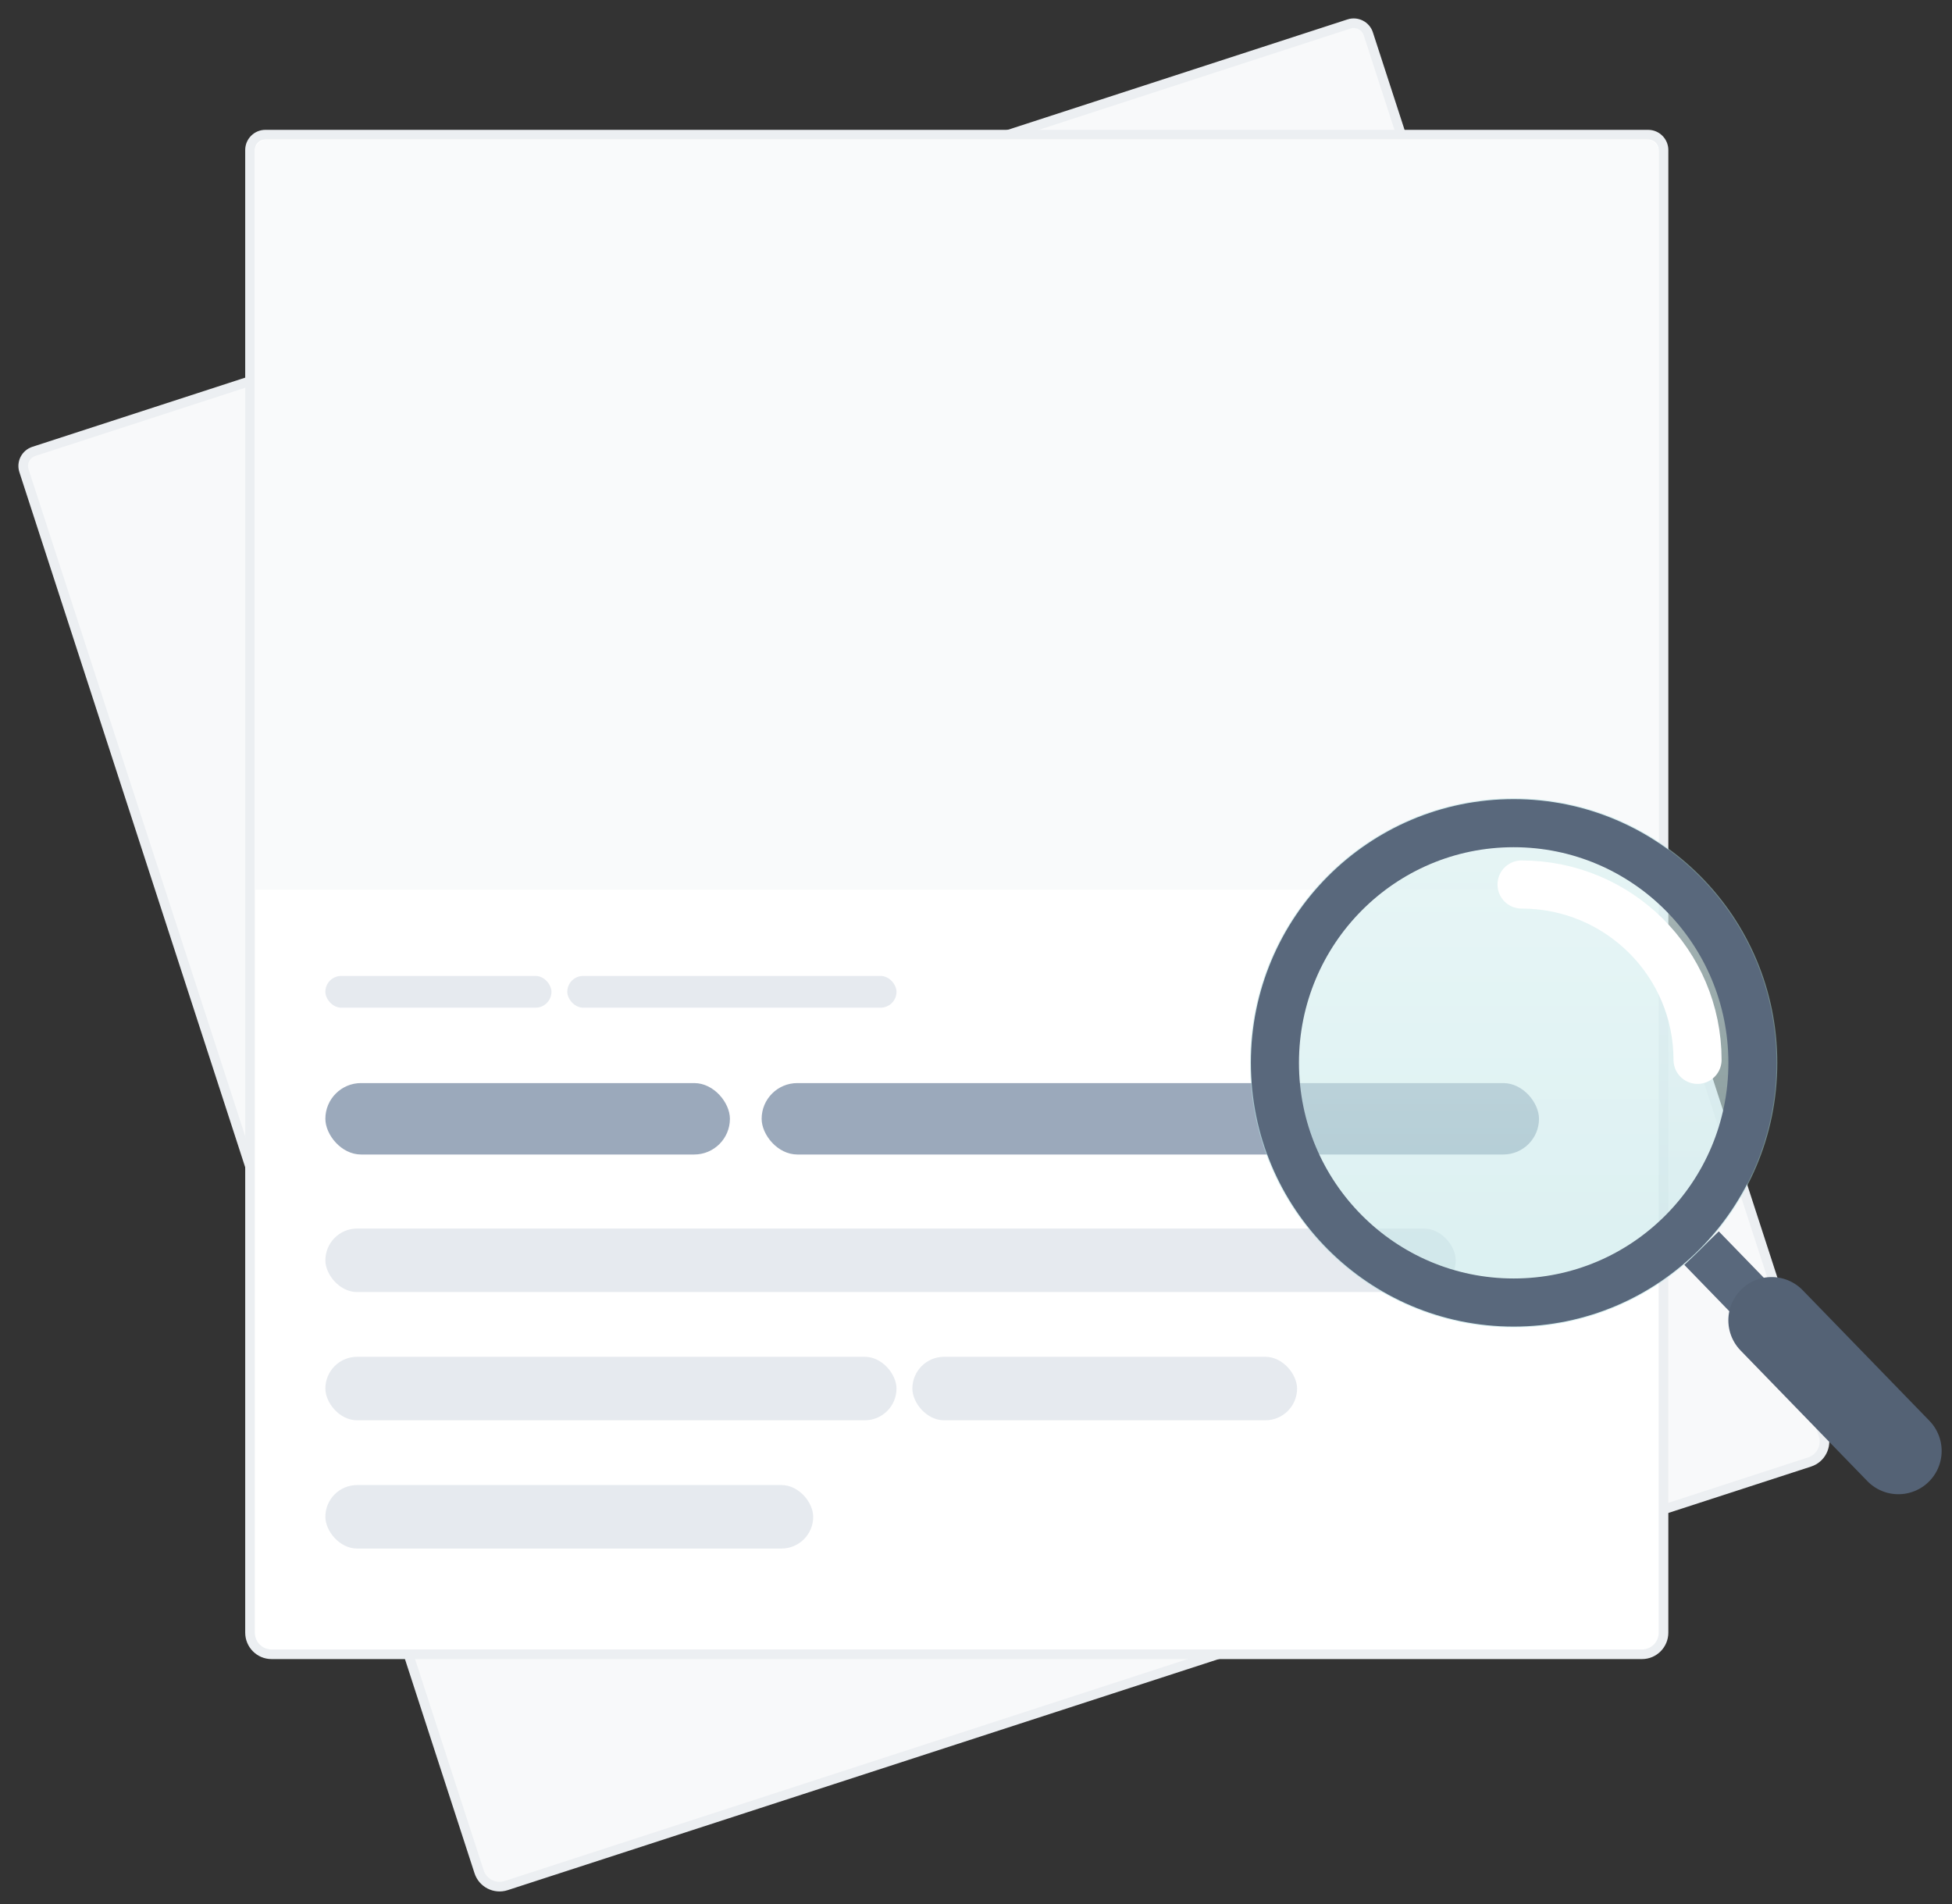 <svg xmlns="http://www.w3.org/2000/svg" width="203" height="198" viewBox="0 0 203 198">
    <rect x="0" y="0" width="203" height="198" fill="#333333" stroke="none"/>
    <defs>
        <linearGradient id="in9psrrzza" x1="50%" x2="50%" y1=".885%" y2="125.047%">
            <stop offset="0%" stop-color="#FFF"/>
            <stop offset="100%" stop-color="#FFF" stop-opacity="0"/>
        </linearGradient>
    </defs>
    <g fill="none" fill-rule="evenodd">
        <g>
            <path fill="#F8F9FA" fill-rule="nonzero" stroke="#ECEFF2" d="M168.06 20.87c.441 0 .841.18 1.131.467.29.288.47.685.47 1.123h0v153.173c0 .618-.251 1.177-.656 1.582-.404.405-.963.656-1.58.656h0-142.53c-.616 0-1.175-.25-1.58-.655-.404-.405-.655-.965-.655-1.583h0V22.46c0-.439.18-.836.469-1.124.29-.288.69-.465 1.133-.465h143.797z" transform="rotate(-18 96.16 99.37)"/>
            <g fill-rule="nonzero" transform="translate(26 14)">
                <path fill="#FFF" stroke="#ECEFF2" d="M145.399 0c.442 0 .842.18 1.132.47.29.29.469.689.469 1.13h0v154.148c0 .622-.25 1.185-.655 1.592-.405.408-.964.66-1.58.66h0H2.235c-.617 0-1.175-.252-1.58-.66-.405-.407-.655-.97-.655-1.592h0V1.6C0 1.158.179.758.468.47.758.178 1.158 0 1.601 0H145.4z"/>
                <rect width="23.511" height="3.301" x="7.837" y="87.471" fill="#E6EAEF" rx="1.65"/>
                <rect width="42.071" height="7.427" x="7.837" y="98.611" fill="#9BA9BB" rx="3.713"/>
                <rect width="117.552" height="6.602" x="7.837" y="113.737" fill="#E6EAEF" rx="3.301"/>
                <rect width="50.733" height="6.602" x="7.837" y="140.406" fill="#E6EAEF" rx="3.301"/>
                <rect width="59.395" height="6.602" x="7.837" y="127.071" fill="#E6EAEF" rx="3.301"/>
                <rect width="40.009" height="6.602" x="68.882" y="127.071" fill="#E6EAEF" rx="3.301"/>
                <rect width="80.843" height="7.427" x="53.208" y="98.611" fill="#9BA9BB" rx="3.713"/>
                <rect width="34.235" height="3.301" x="32.997" y="87.471" fill="#E6EAEF" rx="1.65"/>
                <path fill="#F9FAFB" d="M.5 1.773C.5 1.07 1.073.5 1.773.5h143.454c.703 0 1.273.572 1.273 1.273V78.5H.5V1.773z"/>
            </g>
            <g transform="translate(130 83)">
                <path stroke="#59687C" stroke-linejoin="round" stroke-width="5" d="M46.952 46.77L66.087 66.481"/>
                <path stroke="#546275" stroke-linecap="round" stroke-width="9" d="M54.241 54.28L67.424 67.86"/>
                <ellipse cx="27.416" cy="27.508" fill="#B2E0E2" fill-opacity=".5" fill-rule="nonzero" rx="27.416" ry="27.508"/>
                <ellipse cx="27.416" cy="27.508" fill="url(#in9psrrzza)" fill-opacity=".4" fill-rule="nonzero" stroke="#59687C" stroke-width="5" rx="24.829" ry="24.92"/>
                <path stroke="#FFF" stroke-linecap="round" stroke-width="5" d="M46.538 27.196c0-10.068-8.195-18.23-18.304-18.23"/>
            </g>
        </g>
    </g>
</svg>

